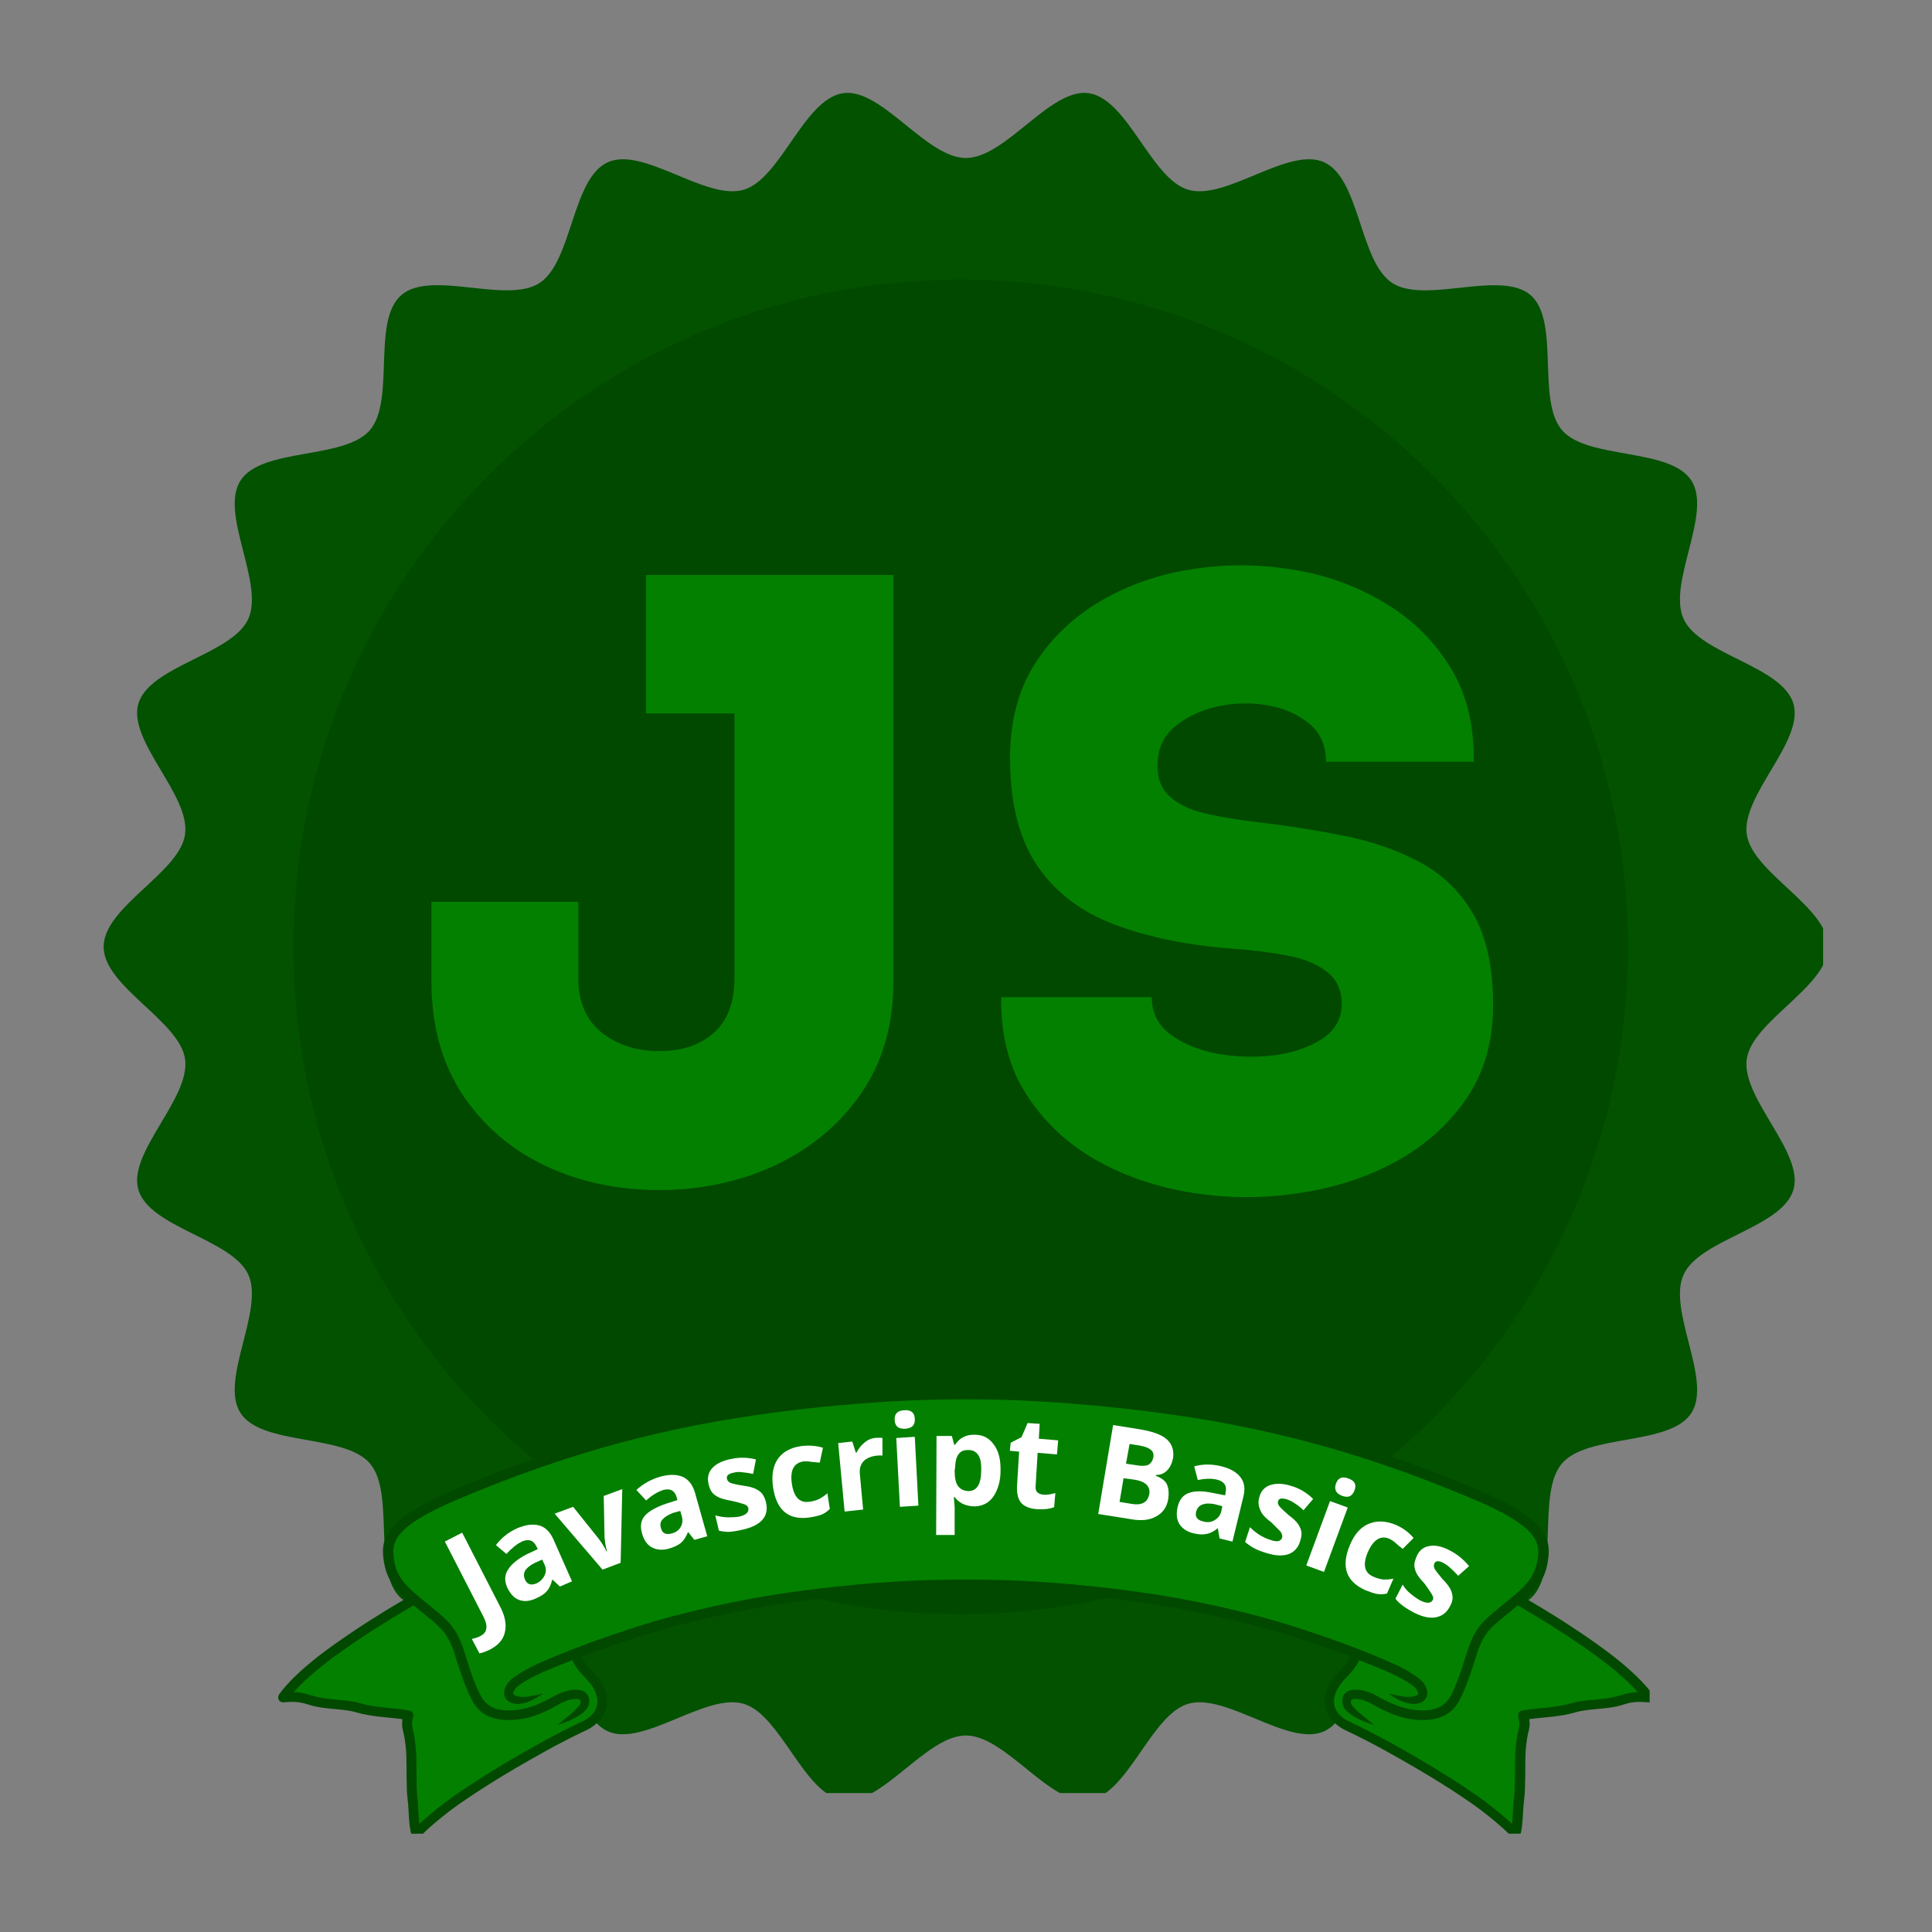 <svg xmlns="http://www.w3.org/2000/svg" xmlns:xlink="http://www.w3.org/1999/xlink" width="100" zoomAndPan="magnify" viewBox="0 0 75 75" height="100" preserveAspectRatio="xMidYMid meet" version="1.0"><rect x="0" y="0" width="75" height="75" fill="#808080" stroke="none"/><defs><g/><clipPath id="d3bb547a21"><path d="M 4.023 3.605 L 70.773 3.605 L 70.773 69.605 L 4.023 69.605 Z M 4.023 3.605 " clip-rule="nonzero"/></clipPath><clipPath id="85e4cdba3b"><path d="M 11.391 10.852 L 63.199 10.852 L 63.199 62.664 L 11.391 62.664 Z M 11.391 10.852 " clip-rule="nonzero"/></clipPath><clipPath id="3abbfcc681"><path d="M 37.293 10.852 C 22.988 10.852 11.391 22.449 11.391 36.758 C 11.391 51.066 22.988 62.664 37.293 62.664 C 51.602 62.664 63.199 51.066 63.199 36.758 C 63.199 22.449 51.602 10.852 37.293 10.852 Z M 37.293 10.852 " clip-rule="nonzero"/></clipPath><clipPath id="26de9b630a"><path d="M 10.789 54 L 64 54 L 64 71.184 L 10.789 71.184 Z M 10.789 54 " clip-rule="nonzero"/></clipPath><clipPath id="557262aef8"><path d="M 10.789 53.934 L 64.039 53.934 L 64.039 71.184 L 10.789 71.184 Z M 10.789 53.934 " clip-rule="nonzero"/></clipPath></defs><g clip-path="url(#d3bb547a21)"><path fill="#025200" d="M 70.969 36.754 C 70.969 38.301 68.023 39.625 67.809 41.113 C 67.594 42.641 70.047 44.734 69.621 46.184 C 69.191 47.66 65.988 48.098 65.359 49.477 C 64.719 50.867 66.48 53.574 65.66 54.852 C 64.832 56.137 61.637 55.652 60.641 56.805 C 59.641 57.957 60.57 61.051 59.418 62.051 C 58.266 63.047 55.336 61.688 54.051 62.516 C 52.773 63.34 52.801 66.57 51.406 67.207 C 50.027 67.836 47.602 65.707 46.125 66.141 C 44.676 66.566 43.785 69.672 42.262 69.887 C 40.77 70.102 39.047 67.371 37.496 67.371 C 35.949 67.371 34.223 70.102 32.734 69.887 C 31.207 69.672 30.316 66.566 28.867 66.141 C 27.391 65.707 24.969 67.836 23.59 67.207 C 22.195 66.57 22.219 63.34 20.941 62.516 C 19.656 61.688 16.727 63.047 15.578 62.051 C 14.422 61.051 15.355 57.957 14.355 56.805 C 13.355 55.652 10.164 56.137 9.336 54.852 C 8.512 53.574 10.273 50.867 9.637 49.477 C 9.004 48.098 5.805 47.66 5.371 46.184 C 4.949 44.734 7.402 42.641 7.184 41.113 C 6.973 39.625 4.023 38.301 4.023 36.754 C 4.023 35.203 6.973 33.883 7.184 32.391 C 7.402 30.867 4.949 28.77 5.371 27.32 C 5.805 25.848 9.004 25.41 9.637 24.031 C 10.273 22.637 8.512 19.934 9.336 18.656 C 10.164 17.367 13.355 17.852 14.355 16.703 C 15.355 15.551 14.422 12.457 15.578 11.457 C 16.727 10.457 19.656 11.816 20.941 10.988 C 22.219 10.168 22.195 6.938 23.59 6.301 C 24.969 5.668 27.391 7.797 28.867 7.367 C 30.316 6.941 31.207 3.836 32.734 3.617 C 34.223 3.406 35.949 6.133 37.496 6.133 C 39.047 6.133 40.77 3.406 42.262 3.617 C 43.785 3.836 44.676 6.941 46.129 7.367 C 47.602 7.797 50.027 5.668 51.406 6.301 C 52.801 6.938 52.773 10.168 54.051 10.988 C 55.336 11.816 58.266 10.461 59.418 11.457 C 60.57 12.457 59.641 15.551 60.641 16.703 C 61.637 17.852 64.832 17.367 65.66 18.656 C 66.48 19.934 64.719 22.637 65.359 24.031 C 65.988 25.41 69.191 25.848 69.621 27.32 C 70.047 28.77 67.594 30.867 67.809 32.391 C 68.023 33.883 70.969 35.203 70.969 36.754 Z M 70.969 36.754 " fill-opacity="1" fill-rule="nonzero"/></g><g clip-path="url(#85e4cdba3b)"><g clip-path="url(#3abbfcc681)"><path fill="#024900" d="M 11.391 10.852 L 63.199 10.852 L 63.199 62.664 L 11.391 62.664 Z M 11.391 10.852 " fill-opacity="1" fill-rule="nonzero"/></g></g><g clip-path="url(#26de9b630a)"><path fill="#038000" d="M 37.492 54.129 C 42.316 54.074 45.336 54.734 48.891 55.289 C 50.086 55.473 52.523 56.312 54.328 56.883 C 56.602 57.598 58.203 58.402 59.32 59.129 C 60.066 59.609 60.379 60.957 58.902 62.086 C 60.664 63.07 62.312 64.223 63.988 65.898 L 59.184 66.637 L 58.883 71.188 C 57.445 69.84 55.844 68.828 54.473 68.164 C 53.434 67.66 51.492 66.922 51.602 66.008 C 51.711 65.117 52.652 64.789 52.656 64.195 C 52.656 64.195 50.75 63.41 48.492 62.852 C 45.406 62.086 41.336 61.484 37.492 61.516 L 37.484 61.516 C 33.641 61.484 29.57 62.086 26.484 62.852 C 24.227 63.41 22.324 64.195 22.324 64.195 C 22.324 64.789 23.266 65.117 23.375 66.008 C 23.484 66.922 21.547 67.66 20.504 68.164 C 19.137 68.828 17.535 69.84 16.094 71.188 L 15.793 66.637 L 10.992 65.898 C 12.672 64.223 14.32 63.074 16.078 62.086 C 14.605 60.957 14.918 59.609 15.66 59.129 C 16.777 58.406 18.383 57.598 20.652 56.883 C 22.457 56.312 24.898 55.473 26.09 55.289 C 29.645 54.734 32.668 54.074 37.492 54.129 Z M 37.492 54.129 " fill-opacity="1" fill-rule="evenodd"/></g><g clip-path="url(#557262aef8)"><path fill="#024900" d="M 37.543 53.938 L 37.492 53.938 C 36.34 53.938 34.945 53.98 33.344 54.105 C 32.09 54.199 30.711 54.344 29.219 54.559 C 27.121 54.863 25.16 55.289 23.27 55.828 C 21.301 56.391 19.418 57.074 17.539 57.875 C 16.484 58.324 15.848 58.711 15.461 59.059 C 14.809 59.645 14.828 60.133 14.902 60.625 C 14.973 61.082 15.152 61.422 15.422 61.734 C 15.52 61.844 15.629 61.953 15.746 62.059 C 14.781 62.625 13.91 63.176 12.977 63.836 C 11.27 65.047 10.824 65.797 10.824 65.797 C 10.789 65.859 10.789 65.938 10.828 66 C 10.867 66.059 10.938 66.094 11.008 66.086 C 11.629 66.02 11.82 66.137 12.145 66.223 C 12.672 66.359 13.355 66.332 13.812 66.469 C 14.434 66.652 15.031 66.656 15.621 66.738 C 15.594 66.922 15.609 67.039 15.645 67.191 C 15.684 67.363 15.746 67.598 15.773 68.117 C 15.793 68.527 15.762 69.395 15.824 69.855 C 15.879 70.266 15.855 70.852 15.977 71.242 C 15.996 71.309 16.047 71.355 16.113 71.371 C 16.18 71.387 16.25 71.363 16.297 71.312 C 16.605 70.969 17.375 70.34 17.867 70.004 C 18.496 69.57 19.41 68.961 21.168 67.984 C 21.68 67.699 22.238 67.414 22.82 67.137 C 22.906 67.094 23.465 66.797 23.555 66.215 C 23.594 65.969 23.551 65.668 23.348 65.312 C 23.211 65.082 23.027 64.906 22.855 64.719 C 22.746 64.598 22.641 64.473 22.566 64.309 C 22.684 64.262 22.812 64.219 22.945 64.168 C 23.449 63.988 24.047 63.777 24.781 63.543 C 25.688 63.25 26.727 62.977 27.77 62.746 C 28.824 62.516 29.883 62.32 30.82 62.191 C 32.09 62.012 33.203 61.902 34.148 61.828 C 35.699 61.711 36.797 61.703 37.383 61.699 L 37.492 61.699 C 38.047 61.699 39.184 61.699 40.84 61.828 C 41.785 61.898 42.898 62.012 44.168 62.191 C 45.105 62.32 46.164 62.516 47.215 62.746 C 48.262 62.977 49.301 63.25 50.207 63.543 C 50.938 63.777 51.539 63.988 52.043 64.168 C 52.18 64.219 52.301 64.262 52.426 64.309 C 52.348 64.469 52.242 64.598 52.137 64.719 C 51.961 64.906 51.777 65.082 51.645 65.312 C 51.438 65.668 51.398 65.969 51.438 66.215 C 51.527 66.797 52.086 67.094 52.168 67.137 C 52.75 67.414 53.309 67.699 53.82 67.984 C 55.582 68.961 56.496 69.57 57.125 70.004 C 57.613 70.34 58.383 70.969 58.691 71.312 C 58.738 71.363 58.809 71.387 58.875 71.371 C 58.941 71.355 58.996 71.309 59.016 71.242 C 59.133 70.852 59.109 70.266 59.168 69.855 C 59.23 69.391 59.199 68.527 59.219 68.117 C 59.242 67.598 59.305 67.363 59.344 67.191 C 59.379 67.035 59.398 66.922 59.367 66.738 C 59.961 66.656 60.559 66.652 61.176 66.469 C 61.633 66.332 62.316 66.359 62.848 66.223 C 63.172 66.137 63.359 66.02 63.98 66.086 C 64.051 66.094 64.125 66.059 64.16 66 C 64.199 65.938 64.203 65.863 64.164 65.797 C 64.164 65.797 63.719 65.047 62.012 63.836 C 61.082 63.172 60.207 62.625 59.242 62.059 C 59.363 61.949 59.473 61.844 59.566 61.73 C 59.84 61.418 60.016 61.082 60.086 60.621 C 60.16 60.129 60.184 59.645 59.531 59.055 C 59.145 58.707 58.504 58.32 57.453 57.871 C 55.574 57.07 53.688 56.387 51.723 55.824 C 49.832 55.285 47.871 54.859 45.77 54.559 C 44.281 54.344 42.898 54.199 41.648 54.102 C 40.062 53.98 38.688 53.938 37.543 53.938 Z M 37.438 54.32 C 36.305 54.32 34.938 54.363 33.375 54.488 C 32.125 54.582 30.754 54.73 29.277 54.945 C 27.195 55.246 25.25 55.668 23.375 56.203 C 21.43 56.762 19.559 57.445 17.695 58.238 C 16.699 58.664 16.09 59.023 15.727 59.348 C 15.219 59.805 15.238 60.184 15.297 60.562 C 15.352 60.941 15.5 61.215 15.723 61.473 C 16.02 61.82 16.449 62.129 16.973 62.57 C 17.281 62.828 17.492 63.031 17.664 63.301 C 17.812 63.531 17.93 63.809 18.059 64.223 C 18.125 64.449 18.246 64.836 18.391 65.219 C 18.477 65.441 18.574 65.66 18.672 65.848 C 18.84 66.164 19.113 66.309 19.395 66.367 C 19.797 66.445 20.211 66.359 20.398 66.316 C 20.574 66.277 20.773 66.207 20.984 66.113 C 21.168 66.027 21.363 65.93 21.555 65.82 C 21.703 65.734 21.934 65.648 22.148 65.609 C 22.332 65.582 22.504 65.586 22.625 65.641 C 22.805 65.723 22.926 65.883 22.852 66.184 C 22.832 66.246 22.797 66.32 22.734 66.391 C 22.676 66.449 22.609 66.512 22.523 66.57 C 22.391 66.656 22.238 66.734 22.09 66.801 C 21.844 66.906 21.633 66.965 21.633 66.965 C 21.633 66.965 21.809 66.828 22.016 66.656 C 22.098 66.59 22.18 66.52 22.258 66.449 C 22.324 66.387 22.383 66.324 22.438 66.266 C 22.484 66.211 22.527 66.164 22.531 66.121 C 22.543 66.062 22.539 66.02 22.52 65.992 C 22.504 65.973 22.48 65.969 22.453 65.961 C 22.41 65.949 22.359 65.949 22.305 65.957 C 22.105 65.969 21.875 66.055 21.738 66.137 C 21.492 66.281 21.25 66.41 21.012 66.504 C 20.824 66.582 20.645 66.645 20.484 66.684 C 20.23 66.742 19.617 66.859 19.086 66.672 C 18.789 66.57 18.52 66.371 18.336 66.027 C 18.23 65.828 18.129 65.594 18.039 65.359 C 17.887 64.965 17.762 64.57 17.691 64.336 C 17.578 63.969 17.473 63.719 17.34 63.512 C 17.188 63.273 17 63.098 16.727 62.871 C 16.48 62.668 16.258 62.488 16.055 62.32 C 15.055 62.906 14.16 63.465 13.203 64.145 C 12.219 64.844 11.676 65.379 11.402 65.688 C 11.781 65.695 11.969 65.789 12.246 65.859 C 12.781 66 13.473 65.969 13.93 66.105 C 14.602 66.309 15.25 66.285 15.891 66.402 C 15.945 66.41 15.988 66.441 16.02 66.484 C 16.047 66.531 16.055 66.582 16.039 66.633 C 15.977 66.867 15.988 66.965 16.023 67.113 C 16.062 67.297 16.129 67.547 16.156 68.102 C 16.18 68.504 16.145 69.352 16.207 69.809 C 16.242 70.098 16.238 70.477 16.277 70.805 C 16.668 70.441 17.254 69.973 17.656 69.695 C 18.293 69.258 19.215 68.641 20.992 67.652 C 21.508 67.367 22.074 67.078 22.664 66.797 C 22.723 66.77 23.121 66.566 23.184 66.156 C 23.211 65.98 23.172 65.766 23.023 65.508 C 22.902 65.301 22.734 65.148 22.578 64.977 C 22.438 64.824 22.309 64.656 22.215 64.449 C 21.777 64.617 21.438 64.758 21.148 64.883 C 20.938 64.973 20.762 65.059 20.617 65.137 C 20.387 65.262 20.23 65.363 20.125 65.441 C 20.059 65.492 19.988 65.57 19.949 65.652 C 19.93 65.688 19.914 65.723 19.922 65.754 C 19.941 65.809 20.004 65.836 20.125 65.855 C 20.234 65.883 20.359 65.875 20.488 65.863 C 20.699 65.832 20.91 65.785 21.09 65.738 C 20.965 65.82 20.82 65.922 20.656 66 C 20.621 66.02 20.578 66.035 20.539 66.051 C 20.387 66.113 20.234 66.145 20.09 66.148 C 19.793 66.137 19.656 66.008 19.598 65.875 C 19.562 65.789 19.562 65.684 19.59 65.582 C 19.633 65.414 19.77 65.246 19.906 65.145 C 20.016 65.062 20.188 64.945 20.434 64.809 C 20.59 64.723 20.773 64.633 20.992 64.535 C 21.43 64.344 21.988 64.105 22.809 63.805 C 23.316 63.617 23.918 63.41 24.656 63.168 C 25.574 62.871 26.625 62.594 27.684 62.359 C 28.746 62.125 29.816 61.93 30.762 61.801 C 32.039 61.621 33.164 61.512 34.117 61.441 C 35.785 61.316 36.934 61.32 37.488 61.32 C 38.047 61.32 39.191 61.316 40.863 61.441 C 41.812 61.512 42.938 61.621 44.215 61.801 C 45.164 61.93 46.234 62.125 47.297 62.359 C 48.352 62.594 49.402 62.871 50.32 63.168 C 51.059 63.41 51.664 63.617 52.168 63.805 C 52.988 64.105 53.547 64.344 53.984 64.535 C 54.207 64.629 54.387 64.723 54.543 64.809 C 54.789 64.945 54.961 65.062 55.07 65.145 C 55.207 65.246 55.344 65.414 55.391 65.582 C 55.418 65.684 55.418 65.789 55.379 65.875 C 55.324 66.008 55.188 66.137 54.887 66.148 C 54.742 66.145 54.59 66.113 54.438 66.051 C 54.398 66.035 54.359 66.02 54.32 66 C 54.16 65.918 54.016 65.82 53.887 65.738 C 54.062 65.781 54.277 65.832 54.488 65.863 C 54.617 65.875 54.742 65.883 54.855 65.855 C 54.969 65.836 55.035 65.809 55.055 65.754 C 55.062 65.723 55.047 65.688 55.027 65.652 C 54.992 65.57 54.922 65.492 54.852 65.441 C 54.746 65.363 54.59 65.262 54.359 65.137 C 54.215 65.059 54.039 64.977 53.832 64.883 C 53.543 64.758 53.199 64.617 52.762 64.449 C 52.668 64.656 52.539 64.824 52.398 64.977 C 52.242 65.148 52.078 65.301 51.957 65.508 C 51.805 65.766 51.766 65.98 51.793 66.156 C 51.855 66.566 52.254 66.77 52.312 66.797 C 52.902 67.078 53.469 67.367 53.984 67.652 C 55.762 68.641 56.684 69.258 57.32 69.695 C 57.727 69.973 58.309 70.441 58.699 70.805 C 58.738 70.477 58.734 70.098 58.773 69.809 C 58.832 69.355 58.801 68.504 58.82 68.102 C 58.848 67.551 58.914 67.297 58.957 67.113 C 58.988 66.965 59 66.867 58.938 66.633 C 58.926 66.582 58.934 66.527 58.961 66.484 C 58.988 66.438 59.035 66.41 59.09 66.402 C 59.73 66.289 60.379 66.309 61.051 66.105 C 61.508 65.969 62.199 66 62.73 65.859 C 63.008 65.785 63.199 65.695 63.578 65.688 C 63.301 65.379 62.762 64.844 61.777 64.145 C 60.816 63.465 59.922 62.906 58.922 62.32 C 58.723 62.488 58.496 62.668 58.254 62.871 C 57.98 63.098 57.793 63.273 57.641 63.512 C 57.508 63.719 57.402 63.969 57.289 64.336 C 57.219 64.566 57.094 64.965 56.941 65.359 C 56.852 65.594 56.75 65.828 56.645 66.027 C 56.461 66.371 56.191 66.57 55.895 66.672 C 55.359 66.859 54.75 66.742 54.496 66.684 C 54.336 66.645 54.156 66.582 53.969 66.504 C 53.734 66.406 53.484 66.281 53.238 66.137 C 53.102 66.059 52.871 65.969 52.676 65.957 C 52.621 65.949 52.57 65.949 52.523 65.961 C 52.5 65.965 52.477 65.969 52.461 65.992 C 52.441 66.02 52.438 66.062 52.445 66.121 C 52.453 66.164 52.496 66.211 52.543 66.266 C 52.594 66.324 52.652 66.387 52.719 66.449 C 52.801 66.52 52.883 66.59 52.965 66.656 C 53.172 66.828 53.348 66.965 53.348 66.965 C 53.348 66.965 53.137 66.906 52.891 66.801 C 52.742 66.738 52.59 66.656 52.457 66.57 C 52.375 66.512 52.301 66.449 52.246 66.391 C 52.184 66.324 52.145 66.25 52.129 66.184 C 52.055 65.883 52.176 65.723 52.352 65.641 C 52.477 65.586 52.648 65.582 52.828 65.609 C 53.047 65.645 53.277 65.734 53.426 65.82 C 53.613 65.93 53.809 66.031 53.996 66.113 C 54.207 66.207 54.406 66.277 54.582 66.316 C 54.77 66.359 55.184 66.445 55.582 66.367 C 55.863 66.309 56.141 66.164 56.309 65.848 C 56.406 65.66 56.5 65.441 56.586 65.219 C 56.734 64.836 56.852 64.449 56.922 64.223 C 57.047 63.812 57.168 63.531 57.316 63.301 C 57.488 63.031 57.695 62.828 58.008 62.57 C 58.531 62.129 58.961 61.82 59.258 61.473 C 59.48 61.215 59.625 60.941 59.684 60.562 C 59.742 60.184 59.762 59.805 59.254 59.348 C 58.887 59.023 58.281 58.66 57.285 58.238 C 55.422 57.445 53.551 56.762 51.602 56.203 C 49.73 55.668 47.785 55.246 45.703 54.945 C 44.223 54.73 42.852 54.586 41.605 54.488 C 40.016 54.363 38.633 54.32 37.488 54.32 Z M 37.438 54.32 " fill-opacity="1" fill-rule="evenodd"/></g><g fill="#038000" fill-opacity="1"><g transform="translate(15.201, 45.93)"><g><path d="M 19.484 -23.609 L 19.484 -7.859 C 19.484 -6.148 19.062 -4.688 18.219 -3.469 C 17.375 -2.258 16.258 -1.332 14.875 -0.688 C 13.5 -0.051 12.004 0.266 10.391 0.266 C 8.766 0.266 7.281 -0.051 5.938 -0.688 C 4.602 -1.332 3.535 -2.258 2.734 -3.469 C 1.941 -4.688 1.547 -6.148 1.547 -7.859 L 1.547 -10.922 C 2.473 -10.922 3.414 -10.922 4.375 -10.922 C 5.344 -10.922 6.301 -10.922 7.25 -10.922 L 7.25 -7.953 C 7.25 -7.035 7.551 -6.332 8.156 -5.844 C 8.77 -5.363 9.516 -5.125 10.391 -5.125 C 11.266 -5.125 11.969 -5.359 12.5 -5.828 C 13.039 -6.305 13.312 -7.016 13.312 -7.953 L 13.312 -18.234 L 9.875 -18.234 C 9.875 -19.16 9.875 -20.066 9.875 -20.953 C 9.875 -21.836 9.875 -22.723 9.875 -23.609 Z M 19.484 -23.609 "/></g></g></g><g fill="#038000" fill-opacity="1"><g transform="translate(37.524, 45.93)"><g><path d="M 7.188 -7.219 C 7.188 -6.613 7.43 -6.129 7.922 -5.766 C 8.422 -5.398 9.039 -5.148 9.781 -5.016 C 10.52 -4.891 11.254 -4.875 11.984 -4.969 C 12.711 -5.07 13.32 -5.285 13.812 -5.609 C 14.312 -5.941 14.562 -6.391 14.562 -6.953 C 14.562 -7.504 14.363 -7.926 13.969 -8.219 C 13.582 -8.52 13.062 -8.727 12.406 -8.844 C 11.758 -8.969 11.039 -9.055 10.25 -9.109 C 8.539 -9.242 7.047 -9.551 5.766 -10.031 C 4.484 -10.508 3.488 -11.254 2.781 -12.266 C 2.07 -13.285 1.707 -14.648 1.688 -16.359 C 1.664 -17.816 1.973 -19.062 2.609 -20.094 C 3.254 -21.125 4.109 -21.953 5.172 -22.578 C 6.242 -23.211 7.426 -23.629 8.719 -23.828 C 10.008 -24.035 11.301 -24.035 12.594 -23.828 C 13.883 -23.629 15.066 -23.211 16.141 -22.578 C 17.223 -21.953 18.086 -21.125 18.734 -20.094 C 19.391 -19.062 19.707 -17.816 19.688 -16.359 C 18.633 -16.359 17.676 -16.359 16.812 -16.359 C 15.945 -16.359 14.992 -16.359 13.953 -16.359 C 13.953 -16.984 13.738 -17.473 13.312 -17.828 C 12.883 -18.191 12.348 -18.43 11.703 -18.547 C 11.066 -18.66 10.426 -18.648 9.781 -18.516 C 9.145 -18.379 8.602 -18.133 8.156 -17.781 C 7.707 -17.438 7.461 -16.984 7.422 -16.422 C 7.367 -15.836 7.508 -15.379 7.844 -15.047 C 8.188 -14.723 8.648 -14.492 9.234 -14.359 C 9.816 -14.223 10.457 -14.113 11.156 -14.031 C 12.332 -13.895 13.469 -13.719 14.562 -13.5 C 15.664 -13.289 16.66 -12.953 17.547 -12.484 C 18.43 -12.023 19.133 -11.352 19.656 -10.469 C 20.176 -9.582 20.438 -8.395 20.438 -6.906 C 20.438 -5.488 20.086 -4.273 19.391 -3.266 C 18.691 -2.254 17.773 -1.441 16.641 -0.828 C 15.504 -0.211 14.25 0.191 12.875 0.391 C 11.508 0.598 10.145 0.594 8.781 0.375 C 7.426 0.164 6.188 -0.25 5.062 -0.875 C 3.938 -1.508 3.031 -2.352 2.344 -3.406 C 1.656 -4.457 1.32 -5.727 1.344 -7.219 C 2.352 -7.219 3.316 -7.219 4.234 -7.219 C 5.16 -7.219 6.145 -7.219 7.188 -7.219 Z M 7.188 -7.219 "/></g></g></g><g fill="#ffffff" fill-opacity="1"><g transform="translate(18.472, 63.154)"><g><path d="M 0.531 0.891 C 0.383 0.961 0.254 1.008 0.141 1.031 L -0.156 0.469 C -0.031 0.445 0.078 0.41 0.172 0.359 C 0.316 0.285 0.395 0.188 0.406 0.062 C 0.426 -0.051 0.391 -0.203 0.297 -0.391 L -1.203 -3.312 L -0.531 -3.656 L 0.969 -0.734 C 1.145 -0.379 1.195 -0.062 1.125 0.219 C 1.062 0.5 0.863 0.723 0.531 0.891 Z M 0.531 0.891 "/></g></g></g><g fill="#ffffff" fill-opacity="1"><g transform="translate(19.83, 62.434)"><g><path d="M 1.906 -0.844 L 1.625 -1.109 L 1.609 -1.109 C 1.555 -0.91 1.484 -0.758 1.391 -0.656 C 1.297 -0.551 1.148 -0.457 0.953 -0.375 C 0.723 -0.27 0.508 -0.254 0.312 -0.328 C 0.125 -0.398 -0.023 -0.562 -0.141 -0.812 C -0.254 -1.07 -0.242 -1.301 -0.109 -1.5 C 0.016 -1.707 0.254 -1.906 0.609 -2.094 L 1.047 -2.297 L 1 -2.391 C 0.883 -2.641 0.695 -2.707 0.438 -2.594 C 0.238 -2.5 0.035 -2.336 -0.172 -2.109 L -0.578 -2.453 C -0.367 -2.734 -0.094 -2.953 0.25 -3.109 C 0.57 -3.242 0.852 -3.281 1.094 -3.219 C 1.332 -3.156 1.52 -2.973 1.656 -2.672 L 2.375 -1.047 Z M 1.219 -1.891 L 0.938 -1.766 C 0.75 -1.672 0.625 -1.57 0.562 -1.469 C 0.5 -1.363 0.492 -1.25 0.547 -1.125 C 0.629 -0.926 0.781 -0.875 1 -0.969 C 1.145 -1.039 1.25 -1.145 1.312 -1.281 C 1.375 -1.414 1.375 -1.551 1.312 -1.688 Z M 1.219 -1.891 "/></g></g></g><g fill="#ffffff" fill-opacity="1"><g transform="translate(22.437, 61.276)"><g><path d="M 0.953 -0.344 L -0.906 -2.516 L -0.188 -2.781 L 0.812 -1.531 C 0.938 -1.363 1.035 -1.203 1.109 -1.047 L 1.125 -1.062 C 1.082 -1.195 1.051 -1.379 1.031 -1.609 L 1 -3.203 L 1.719 -3.469 L 1.656 -0.609 Z M 0.953 -0.344 "/></g></g></g><g fill="#ffffff" fill-opacity="1"><g transform="translate(24.955, 60.356)"><g><path d="M 2 -0.578 L 1.766 -0.875 L 1.75 -0.875 C 1.676 -0.688 1.582 -0.547 1.469 -0.453 C 1.363 -0.367 1.207 -0.297 1 -0.234 C 0.758 -0.172 0.547 -0.188 0.359 -0.281 C 0.172 -0.383 0.039 -0.566 -0.031 -0.828 C -0.113 -1.109 -0.078 -1.336 0.078 -1.516 C 0.234 -1.691 0.508 -1.848 0.906 -1.984 L 1.344 -2.125 L 1.312 -2.234 C 1.238 -2.492 1.066 -2.586 0.797 -2.516 C 0.586 -2.453 0.363 -2.316 0.125 -2.109 L -0.25 -2.516 C 0.008 -2.754 0.316 -2.926 0.672 -3.031 C 1.016 -3.125 1.301 -3.125 1.531 -3.031 C 1.758 -2.938 1.922 -2.738 2.016 -2.438 L 2.5 -0.719 Z M 1.453 -1.703 L 1.172 -1.625 C 0.984 -1.551 0.848 -1.469 0.766 -1.375 C 0.68 -1.281 0.66 -1.164 0.703 -1.031 C 0.754 -0.832 0.895 -0.766 1.125 -0.828 C 1.281 -0.867 1.395 -0.953 1.469 -1.078 C 1.539 -1.203 1.555 -1.336 1.516 -1.484 Z M 1.453 -1.703 "/></g></g></g><g fill="#ffffff" fill-opacity="1"><g transform="translate(27.705, 59.576)"><g><path d="M 2.031 -1.25 C 2.094 -0.977 2.047 -0.754 1.891 -0.578 C 1.734 -0.398 1.469 -0.27 1.094 -0.188 C 0.906 -0.145 0.738 -0.117 0.594 -0.109 C 0.457 -0.109 0.328 -0.125 0.203 -0.156 L 0.062 -0.75 C 0.207 -0.707 0.367 -0.68 0.547 -0.672 C 0.723 -0.672 0.875 -0.68 1 -0.703 C 1.258 -0.766 1.375 -0.875 1.344 -1.031 C 1.332 -1.082 1.305 -1.117 1.266 -1.141 C 1.223 -1.172 1.156 -1.195 1.062 -1.219 C 0.969 -1.25 0.848 -1.281 0.703 -1.312 C 0.473 -1.352 0.301 -1.398 0.188 -1.453 C 0.082 -1.504 0 -1.566 -0.062 -1.641 C -0.125 -1.723 -0.172 -1.836 -0.203 -1.984 C -0.254 -2.223 -0.203 -2.426 -0.047 -2.594 C 0.109 -2.758 0.348 -2.875 0.672 -2.938 C 0.984 -3.008 1.305 -3.004 1.641 -2.922 L 1.531 -2.359 C 1.383 -2.391 1.25 -2.41 1.125 -2.422 C 1.008 -2.441 0.891 -2.438 0.766 -2.406 C 0.566 -2.363 0.484 -2.285 0.516 -2.172 C 0.523 -2.109 0.566 -2.055 0.641 -2.016 C 0.711 -1.984 0.875 -1.945 1.125 -1.906 C 1.352 -1.875 1.52 -1.832 1.625 -1.781 C 1.738 -1.727 1.828 -1.66 1.891 -1.578 C 1.953 -1.492 2 -1.383 2.031 -1.25 Z M 2.031 -1.25 "/></g></g></g><g fill="#ffffff" fill-opacity="1"><g transform="translate(29.994, 59.077)"><g><path d="M 1.453 -0.172 C 0.629 -0.047 0.148 -0.438 0.016 -1.344 C -0.047 -1.789 0.008 -2.148 0.188 -2.422 C 0.375 -2.703 0.676 -2.875 1.094 -2.938 C 1.406 -2.977 1.691 -2.957 1.953 -2.875 L 1.828 -2.297 C 1.711 -2.305 1.602 -2.316 1.5 -2.328 C 1.395 -2.348 1.289 -2.352 1.188 -2.344 C 0.812 -2.281 0.664 -1.984 0.75 -1.453 C 0.832 -0.941 1.062 -0.719 1.438 -0.781 C 1.582 -0.801 1.707 -0.836 1.812 -0.891 C 1.926 -0.953 2.031 -1.023 2.125 -1.109 L 2.219 -0.5 C 2.125 -0.406 2.02 -0.332 1.906 -0.281 C 1.789 -0.238 1.641 -0.203 1.453 -0.172 Z M 1.453 -0.172 "/></g></g></g><g fill="#ffffff" fill-opacity="1"><g transform="translate(32.397, 58.709)"><g><path d="M 1.594 -2.891 C 1.695 -2.898 1.785 -2.898 1.859 -2.891 L 1.859 -2.203 C 1.805 -2.211 1.738 -2.211 1.656 -2.203 C 1.426 -2.18 1.25 -2.109 1.125 -1.984 C 1.008 -1.859 0.961 -1.688 0.984 -1.469 L 1.109 -0.109 L 0.391 -0.031 L 0.141 -2.688 L 0.688 -2.75 L 0.828 -2.312 L 0.859 -2.328 C 0.93 -2.473 1.031 -2.598 1.156 -2.703 C 1.289 -2.816 1.438 -2.879 1.594 -2.891 Z M 1.594 -2.891 "/></g></g></g><g fill="#ffffff" fill-opacity="1"><g transform="translate(34.543, 58.511)"><g><path d="M 0.188 -3.391 C 0.176 -3.629 0.301 -3.754 0.562 -3.766 C 0.82 -3.785 0.957 -3.676 0.969 -3.438 C 0.977 -3.32 0.953 -3.227 0.891 -3.156 C 0.828 -3.094 0.727 -3.055 0.594 -3.047 C 0.332 -3.035 0.195 -3.148 0.188 -3.391 Z M 1.109 -0.062 L 0.391 -0.016 L 0.25 -2.688 L 0.969 -2.734 Z M 1.109 -0.062 "/></g></g></g><g fill="#ffffff" fill-opacity="1"><g transform="translate(35.95, 58.415)"><g><path d="M 1.859 0.062 C 1.535 0.051 1.285 -0.066 1.109 -0.297 L 1.078 -0.297 C 1.098 -0.066 1.109 0.062 1.109 0.094 L 1.109 1.172 L 0.391 1.172 L 0.406 -2.672 L 1 -2.672 L 1.094 -2.328 L 1.125 -2.328 C 1.301 -2.598 1.555 -2.727 1.891 -2.719 C 2.203 -2.719 2.445 -2.594 2.625 -2.344 C 2.812 -2.102 2.898 -1.766 2.891 -1.328 C 2.891 -1.047 2.844 -0.797 2.75 -0.578 C 2.664 -0.367 2.547 -0.207 2.391 -0.094 C 2.242 0.008 2.066 0.062 1.859 0.062 Z M 1.656 -2.125 C 1.477 -2.133 1.348 -2.082 1.266 -1.969 C 1.18 -1.863 1.133 -1.68 1.125 -1.422 L 1.109 -1.344 C 1.109 -1.062 1.148 -0.859 1.234 -0.734 C 1.328 -0.609 1.461 -0.539 1.641 -0.531 C 1.973 -0.531 2.141 -0.801 2.141 -1.344 C 2.148 -1.602 2.113 -1.797 2.031 -1.922 C 1.945 -2.055 1.82 -2.125 1.656 -2.125 Z M 1.656 -2.125 "/></g></g></g><g fill="#ffffff" fill-opacity="1"><g transform="translate(38.953, 58.445)"><g><path d="M 1.547 -0.422 C 1.672 -0.41 1.828 -0.43 2.016 -0.484 L 1.969 0.062 C 1.789 0.133 1.566 0.16 1.297 0.141 C 1.004 0.117 0.797 0.031 0.672 -0.125 C 0.555 -0.281 0.508 -0.508 0.531 -0.812 L 0.609 -2.094 L 0.25 -2.125 L 0.281 -2.438 L 0.703 -2.656 L 0.938 -3.203 L 1.406 -3.172 L 1.375 -2.594 L 2.125 -2.531 L 2.078 -1.984 L 1.328 -2.047 L 1.25 -0.766 C 1.238 -0.66 1.258 -0.578 1.312 -0.516 C 1.375 -0.461 1.453 -0.43 1.547 -0.422 Z M 1.547 -0.422 "/></g></g></g><g fill="#ffffff" fill-opacity="1"><g transform="translate(41.01, 58.594)"><g/></g></g><g fill="#ffffff" fill-opacity="1"><g transform="translate(42.195, 58.695)"><g><path d="M 1.016 -3.375 L 2.094 -3.203 C 2.582 -3.117 2.922 -2.988 3.109 -2.812 C 3.305 -2.633 3.383 -2.395 3.344 -2.094 C 3.301 -1.883 3.223 -1.723 3.109 -1.609 C 2.992 -1.492 2.852 -1.438 2.688 -1.438 L 2.672 -1.406 C 2.898 -1.32 3.047 -1.207 3.109 -1.062 C 3.172 -0.914 3.188 -0.727 3.156 -0.5 C 3.102 -0.188 2.945 0.035 2.688 0.172 C 2.438 0.316 2.113 0.352 1.719 0.281 L 0.438 0.078 Z M 1.516 -1.875 L 1.938 -1.812 C 2.133 -1.781 2.281 -1.785 2.375 -1.828 C 2.477 -1.879 2.547 -1.977 2.578 -2.125 C 2.598 -2.258 2.562 -2.359 2.469 -2.422 C 2.383 -2.492 2.242 -2.547 2.047 -2.578 L 1.656 -2.641 Z M 1.422 -1.312 L 1.266 -0.391 L 1.75 -0.312 C 1.938 -0.281 2.086 -0.297 2.203 -0.359 C 2.316 -0.422 2.391 -0.535 2.422 -0.703 C 2.461 -0.992 2.281 -1.176 1.875 -1.25 Z M 1.422 -1.312 "/></g></g></g><g fill="#ffffff" fill-opacity="1"><g transform="translate(45.327, 59.221)"><g><path d="M 2.016 0.5 L 1.953 0.125 L 1.938 0.109 C 1.789 0.234 1.645 0.305 1.5 0.328 C 1.363 0.359 1.191 0.348 0.984 0.297 C 0.742 0.234 0.566 0.113 0.453 -0.062 C 0.348 -0.238 0.328 -0.461 0.391 -0.734 C 0.461 -1.016 0.609 -1.191 0.828 -1.266 C 1.055 -1.348 1.363 -1.348 1.75 -1.266 L 2.234 -1.172 L 2.25 -1.281 C 2.312 -1.539 2.203 -1.707 1.922 -1.781 C 1.711 -1.832 1.461 -1.828 1.172 -1.766 L 1.031 -2.297 C 1.375 -2.391 1.727 -2.391 2.094 -2.297 C 2.438 -2.211 2.68 -2.07 2.828 -1.875 C 2.984 -1.676 3.02 -1.422 2.938 -1.109 L 2.516 0.625 Z M 2.125 -0.75 L 1.828 -0.828 C 1.629 -0.867 1.469 -0.863 1.344 -0.812 C 1.227 -0.77 1.148 -0.68 1.109 -0.547 C 1.055 -0.336 1.148 -0.207 1.391 -0.156 C 1.547 -0.113 1.688 -0.129 1.812 -0.203 C 1.945 -0.273 2.035 -0.383 2.078 -0.531 Z M 2.125 -0.75 "/></g></g></g><g fill="#ffffff" fill-opacity="1"><g transform="translate(48.101, 59.909)"><g><path d="M 2.375 -0.094 C 2.301 0.164 2.148 0.336 1.922 0.422 C 1.691 0.504 1.398 0.488 1.047 0.375 C 0.859 0.32 0.703 0.258 0.578 0.188 C 0.461 0.125 0.348 0.047 0.234 -0.047 L 0.422 -0.625 C 0.535 -0.508 0.664 -0.406 0.812 -0.312 C 0.957 -0.227 1.098 -0.164 1.234 -0.125 C 1.473 -0.039 1.617 -0.07 1.672 -0.219 C 1.68 -0.27 1.676 -0.316 1.656 -0.359 C 1.645 -0.41 1.602 -0.469 1.531 -0.531 C 1.457 -0.602 1.363 -0.695 1.25 -0.812 C 1.07 -0.945 0.953 -1.062 0.891 -1.156 C 0.828 -1.258 0.785 -1.363 0.766 -1.469 C 0.742 -1.57 0.754 -1.691 0.797 -1.828 C 0.867 -2.055 1.016 -2.203 1.234 -2.266 C 1.461 -2.336 1.734 -2.32 2.047 -2.219 C 2.359 -2.125 2.633 -1.957 2.875 -1.719 L 2.5 -1.281 C 2.395 -1.383 2.289 -1.469 2.188 -1.531 C 2.094 -1.602 1.984 -1.66 1.859 -1.703 C 1.66 -1.766 1.547 -1.742 1.516 -1.641 C 1.492 -1.578 1.508 -1.508 1.562 -1.438 C 1.613 -1.375 1.734 -1.258 1.922 -1.094 C 2.109 -0.957 2.234 -0.836 2.297 -0.734 C 2.367 -0.629 2.41 -0.523 2.422 -0.422 C 2.43 -0.328 2.414 -0.219 2.375 -0.094 Z M 2.375 -0.094 "/></g></g></g><g fill="#ffffff" fill-opacity="1"><g transform="translate(50.35, 60.631)"><g><path d="M 1.516 -3.047 C 1.598 -3.266 1.758 -3.328 2 -3.234 C 2.238 -3.148 2.316 -3 2.234 -2.781 C 2.191 -2.664 2.129 -2.586 2.047 -2.547 C 1.973 -2.516 1.875 -2.52 1.75 -2.562 C 1.508 -2.656 1.43 -2.816 1.516 -3.047 Z M 1.047 0.391 L 0.359 0.141 L 1.281 -2.359 L 1.969 -2.109 Z M 1.047 0.391 "/></g></g></g><g fill="#ffffff" fill-opacity="1"><g transform="translate(51.687, 61.111)"><g><path d="M 1.328 0.625 C 0.566 0.289 0.363 -0.297 0.719 -1.141 C 0.895 -1.555 1.133 -1.828 1.438 -1.953 C 1.75 -2.086 2.098 -2.078 2.484 -1.922 C 2.773 -1.797 3.008 -1.625 3.188 -1.406 L 2.766 -0.984 C 2.672 -1.055 2.582 -1.129 2.5 -1.203 C 2.426 -1.273 2.344 -1.332 2.25 -1.375 C 1.906 -1.52 1.625 -1.344 1.406 -0.844 C 1.207 -0.363 1.281 -0.051 1.625 0.094 C 1.758 0.156 1.883 0.191 2 0.203 C 2.125 0.211 2.258 0.203 2.406 0.172 L 2.156 0.75 C 2.02 0.781 1.891 0.785 1.766 0.766 C 1.648 0.742 1.504 0.695 1.328 0.625 Z M 1.328 0.625 "/></g></g></g><g fill="#ffffff" fill-opacity="1"><g transform="translate(53.92, 62.062)"><g><path d="M 2.375 0.281 C 2.25 0.531 2.066 0.676 1.828 0.719 C 1.598 0.77 1.316 0.711 0.984 0.547 C 0.805 0.453 0.66 0.363 0.547 0.281 C 0.43 0.195 0.332 0.102 0.25 0 L 0.531 -0.547 C 0.602 -0.422 0.707 -0.301 0.844 -0.188 C 0.988 -0.07 1.117 0.016 1.234 0.078 C 1.473 0.191 1.629 0.18 1.703 0.047 C 1.723 -0.004 1.723 -0.051 1.703 -0.094 C 1.68 -0.145 1.645 -0.207 1.594 -0.281 C 1.539 -0.363 1.469 -0.469 1.375 -0.594 C 1.219 -0.758 1.113 -0.895 1.062 -1 C 1.008 -1.113 0.984 -1.223 0.984 -1.328 C 0.992 -1.43 1.031 -1.551 1.094 -1.688 C 1.195 -1.895 1.359 -2.016 1.578 -2.047 C 1.805 -2.086 2.066 -2.031 2.359 -1.875 C 2.648 -1.727 2.898 -1.523 3.109 -1.266 L 2.688 -0.891 C 2.582 -1.004 2.488 -1.098 2.406 -1.172 C 2.32 -1.254 2.223 -1.328 2.109 -1.391 C 1.93 -1.484 1.816 -1.477 1.766 -1.375 C 1.734 -1.32 1.734 -1.254 1.766 -1.172 C 1.805 -1.098 1.906 -0.969 2.062 -0.781 C 2.227 -0.613 2.336 -0.473 2.391 -0.359 C 2.441 -0.254 2.469 -0.148 2.469 -0.047 C 2.469 0.055 2.438 0.164 2.375 0.281 Z M 2.375 0.281 "/></g></g></g></svg>
